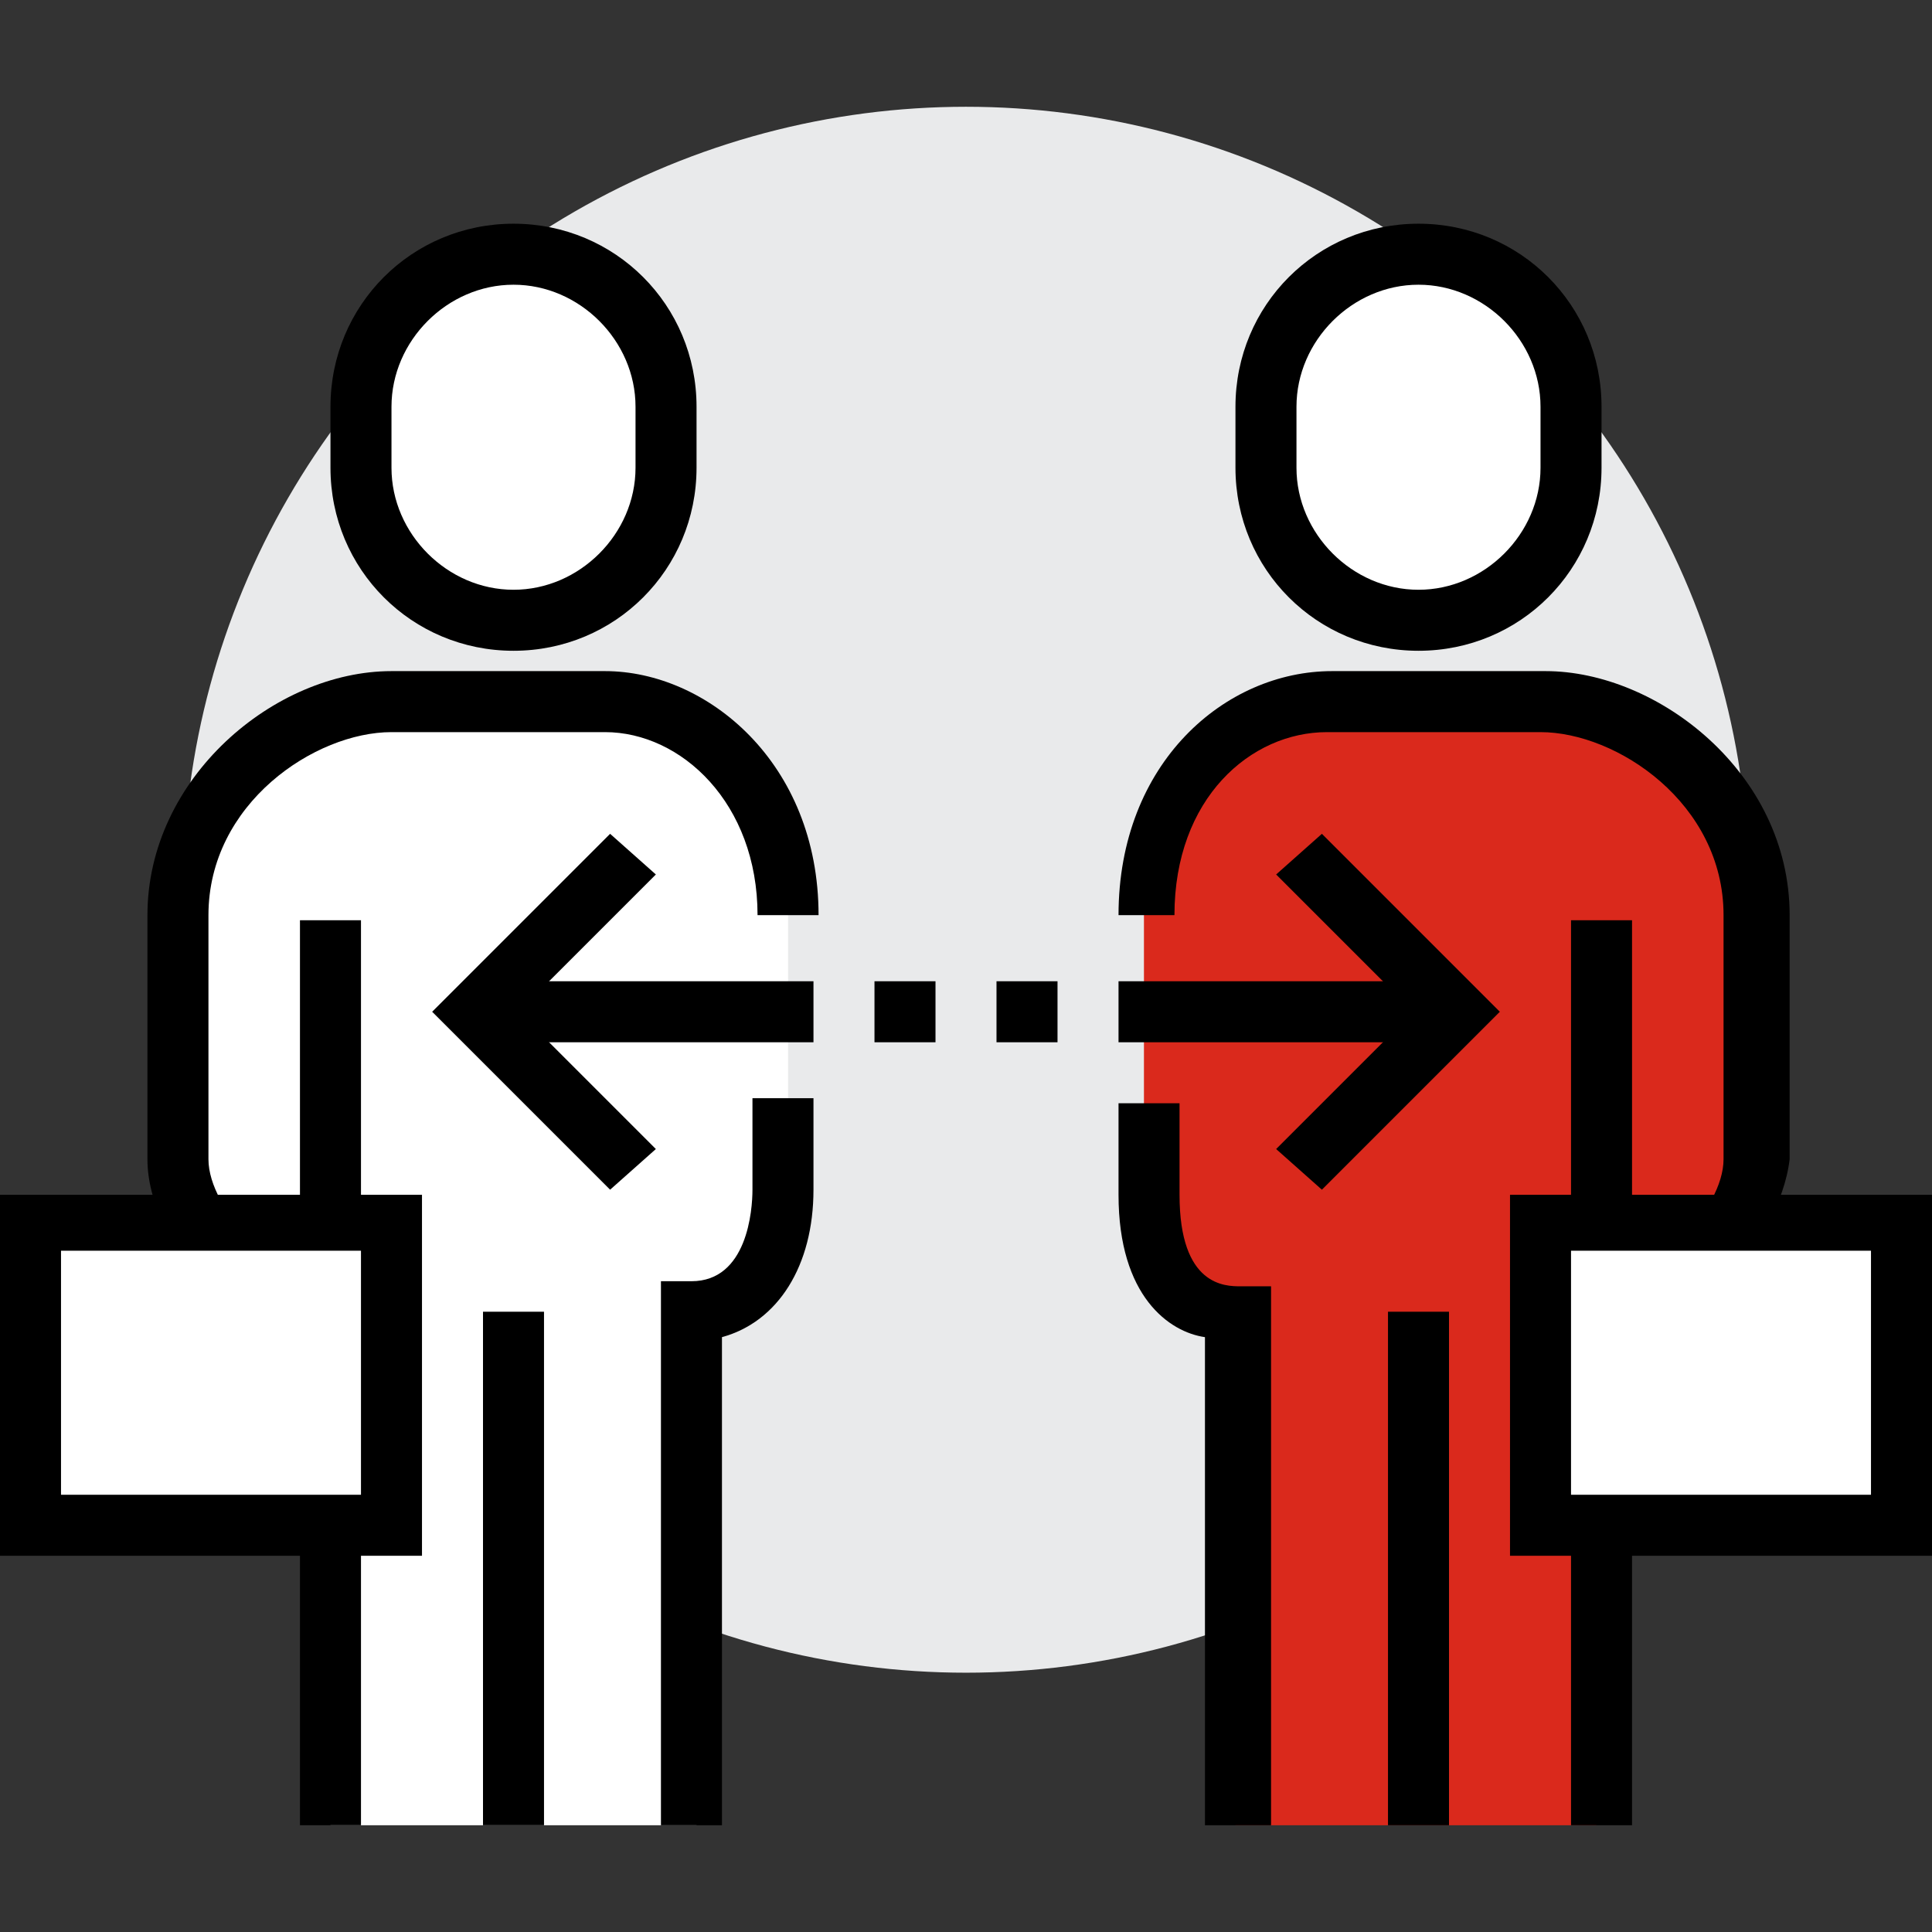 <svg version="1.1" xmlns="http://www.w3.org/2000/svg" viewBox="0 0 38 38">
	<rect x="0" y="0" width="38" height="38" fill="#333333" stroke="none"/>
	<g>
		<circle fill="#E9EAEB" cx="19" cy="17.5" r="15.4"/>
		<path fill="#DA291C" d="M31.5,25.8c1.3,0,3-1.6,3-3v-4.8c0-2.5-2.3-4.2-4.2-4.2c0,0-3.3,0-4.2,0c-1.8,0-3.6,1.7-3.6,4.2v3.6v1.8
			c0,1.3,0.5,2.4,1.8,2.4v10.1h7.1V25.8z"/>
		<g>
			<path fill="#FFFFFF" d="M27.9,12.2c-1.6,0-3-1.3-3-3V8c0-1.7,1.4-3,3-3c1.6,0,3,1.3,3,3v1.2C30.9,10.9,29.5,12.2,27.9,12.2z"/>
			<path d="M27.9,12.8c-2,0-3.6-1.6-3.6-3.6V8c0-2,1.6-3.6,3.6-3.6s3.6,1.6,3.6,3.6v1.2C31.5,11.2,29.9,12.8,27.9,12.8z M27.9,5.6
				c-1.3,0-2.4,1.1-2.4,2.4v1.2c0,1.3,1.1,2.4,2.4,2.4s2.4-1.1,2.4-2.4V8C30.3,6.7,29.2,5.6,27.9,5.6z"/>
		</g>
		<rect x="30.9" y="18.1" width="1.2" height="17.8"/>
		<path d="M24.9,35.9h-1.2v-9.6C23,26.2,22,25.5,22,23.5v-1.8h1.2v1.8c0,1.8,0.9,1.8,1.2,1.8h0.6V35.9z"/>
		<rect x="27.3" y="25.8" width="1.2" height="10.1"/>
		<rect x="22" y="19.3" width="5.9" height="1.2"/>
		<rect x="19.6" y="19.3" width="1.2" height="1.2"/>
		<polygon points="26,23.4 25.1,22.6 27.8,19.9 25.1,17.2 26,16.4 29.5,19.9 	"/>
		<rect x="17.2" y="19.3" width="1.2" height="1.2"/>
		<path d="M31.5,26.4v-1.2c1,0,2.4-1.4,2.4-2.4v-4.8c0-2.2-2.1-3.6-3.6-3.6h-4.2c-1.5,0-3,1.3-3,3.6H22c0-3,2.1-4.8,4.2-4.8h4.2
			c2.2,0,4.8,2,4.8,4.8v4.8C35,24.5,33.1,26.4,31.5,26.4z"/>
		<g>

				<rect x="30.3" y="24" transform="matrix(-1 -4.493218e-11 4.493218e-11 -1 67.688 54.036)" fill="#FFFFFF" width="7.1" height="5.9"/>
			<path d="M38,30.6h-8.3v-7.1H38V30.6z M30.9,29.4h5.9v-4.8h-5.9V29.4z"/>
		</g>
		<path fill="#FFFFFF" d="M6.5,25.8c-1.2,0-3-1.6-3-3v-4.8c0-2.5,2.3-4.2,4.2-4.2c0,0,3.3,0,4.2,0c1.8,0,3.6,1.7,3.6,4.2v3.6v1.8
			c0,1.3-0.6,2.4-1.8,2.4v10.1H6.5V25.8z"/>
		<g>
			<path fill="#FFFFFF" d="M10.1,12.2c1.6,0,3-1.3,3-3V8c0-1.7-1.4-3-3-3c-1.6,0-3,1.3-3,3v1.2C7.1,10.9,8.5,12.2,10.1,12.2z"/>
			<path d="M10.1,12.8c-2,0-3.6-1.6-3.6-3.6V8c0-2,1.6-3.6,3.6-3.6s3.6,1.6,3.6,3.6v1.2C13.7,11.2,12.1,12.8,10.1,12.8z M10.1,5.6
				C8.8,5.6,7.7,6.7,7.7,8v1.2c0,1.3,1.1,2.4,2.4,2.4s2.4-1.1,2.4-2.4V8C12.5,6.7,11.4,5.6,10.1,5.6z"/>
		</g>
		<rect x="5.9" y="18.1" width="1.2" height="17.8"/>
		<path d="M14.2,35.9h-1.2V25.2h0.6c1.1,0,1.2-1.4,1.2-1.8v-1.8H16v1.8c0,1.5-0.7,2.6-1.8,2.9V35.9z"/>
		<rect x="9.5" y="25.8" width="1.2" height="10.1"/>
		<rect x="10.1" y="19.3" width="5.9" height="1.2"/>
		<polygon points="12,23.4 8.5,19.9 12,16.4 12.9,17.2 10.2,19.9 12.9,22.6 	"/>
		<path d="M6.5,26.4c-1.7,0-3.6-1.9-3.6-3.6v-4.8c0-2.7,2.5-4.8,4.8-4.8h4.2c2,0,4.2,1.8,4.2,4.8h-1.2c0-2.2-1.5-3.6-3-3.6H7.7
			c-1.5,0-3.6,1.4-3.6,3.6v4.8c0,1,1.4,2.4,2.4,2.4V26.4z"/>
		<g>
			<rect x="0.6" y="24" fill="#FFFFFF" width="7.1" height="5.9"/>
			<path d="M8.3,30.6H0v-7.1h8.3V30.6z M1.2,29.4h5.9v-4.8H1.2V29.4z"/>
		</g>
	</g>
</svg>
